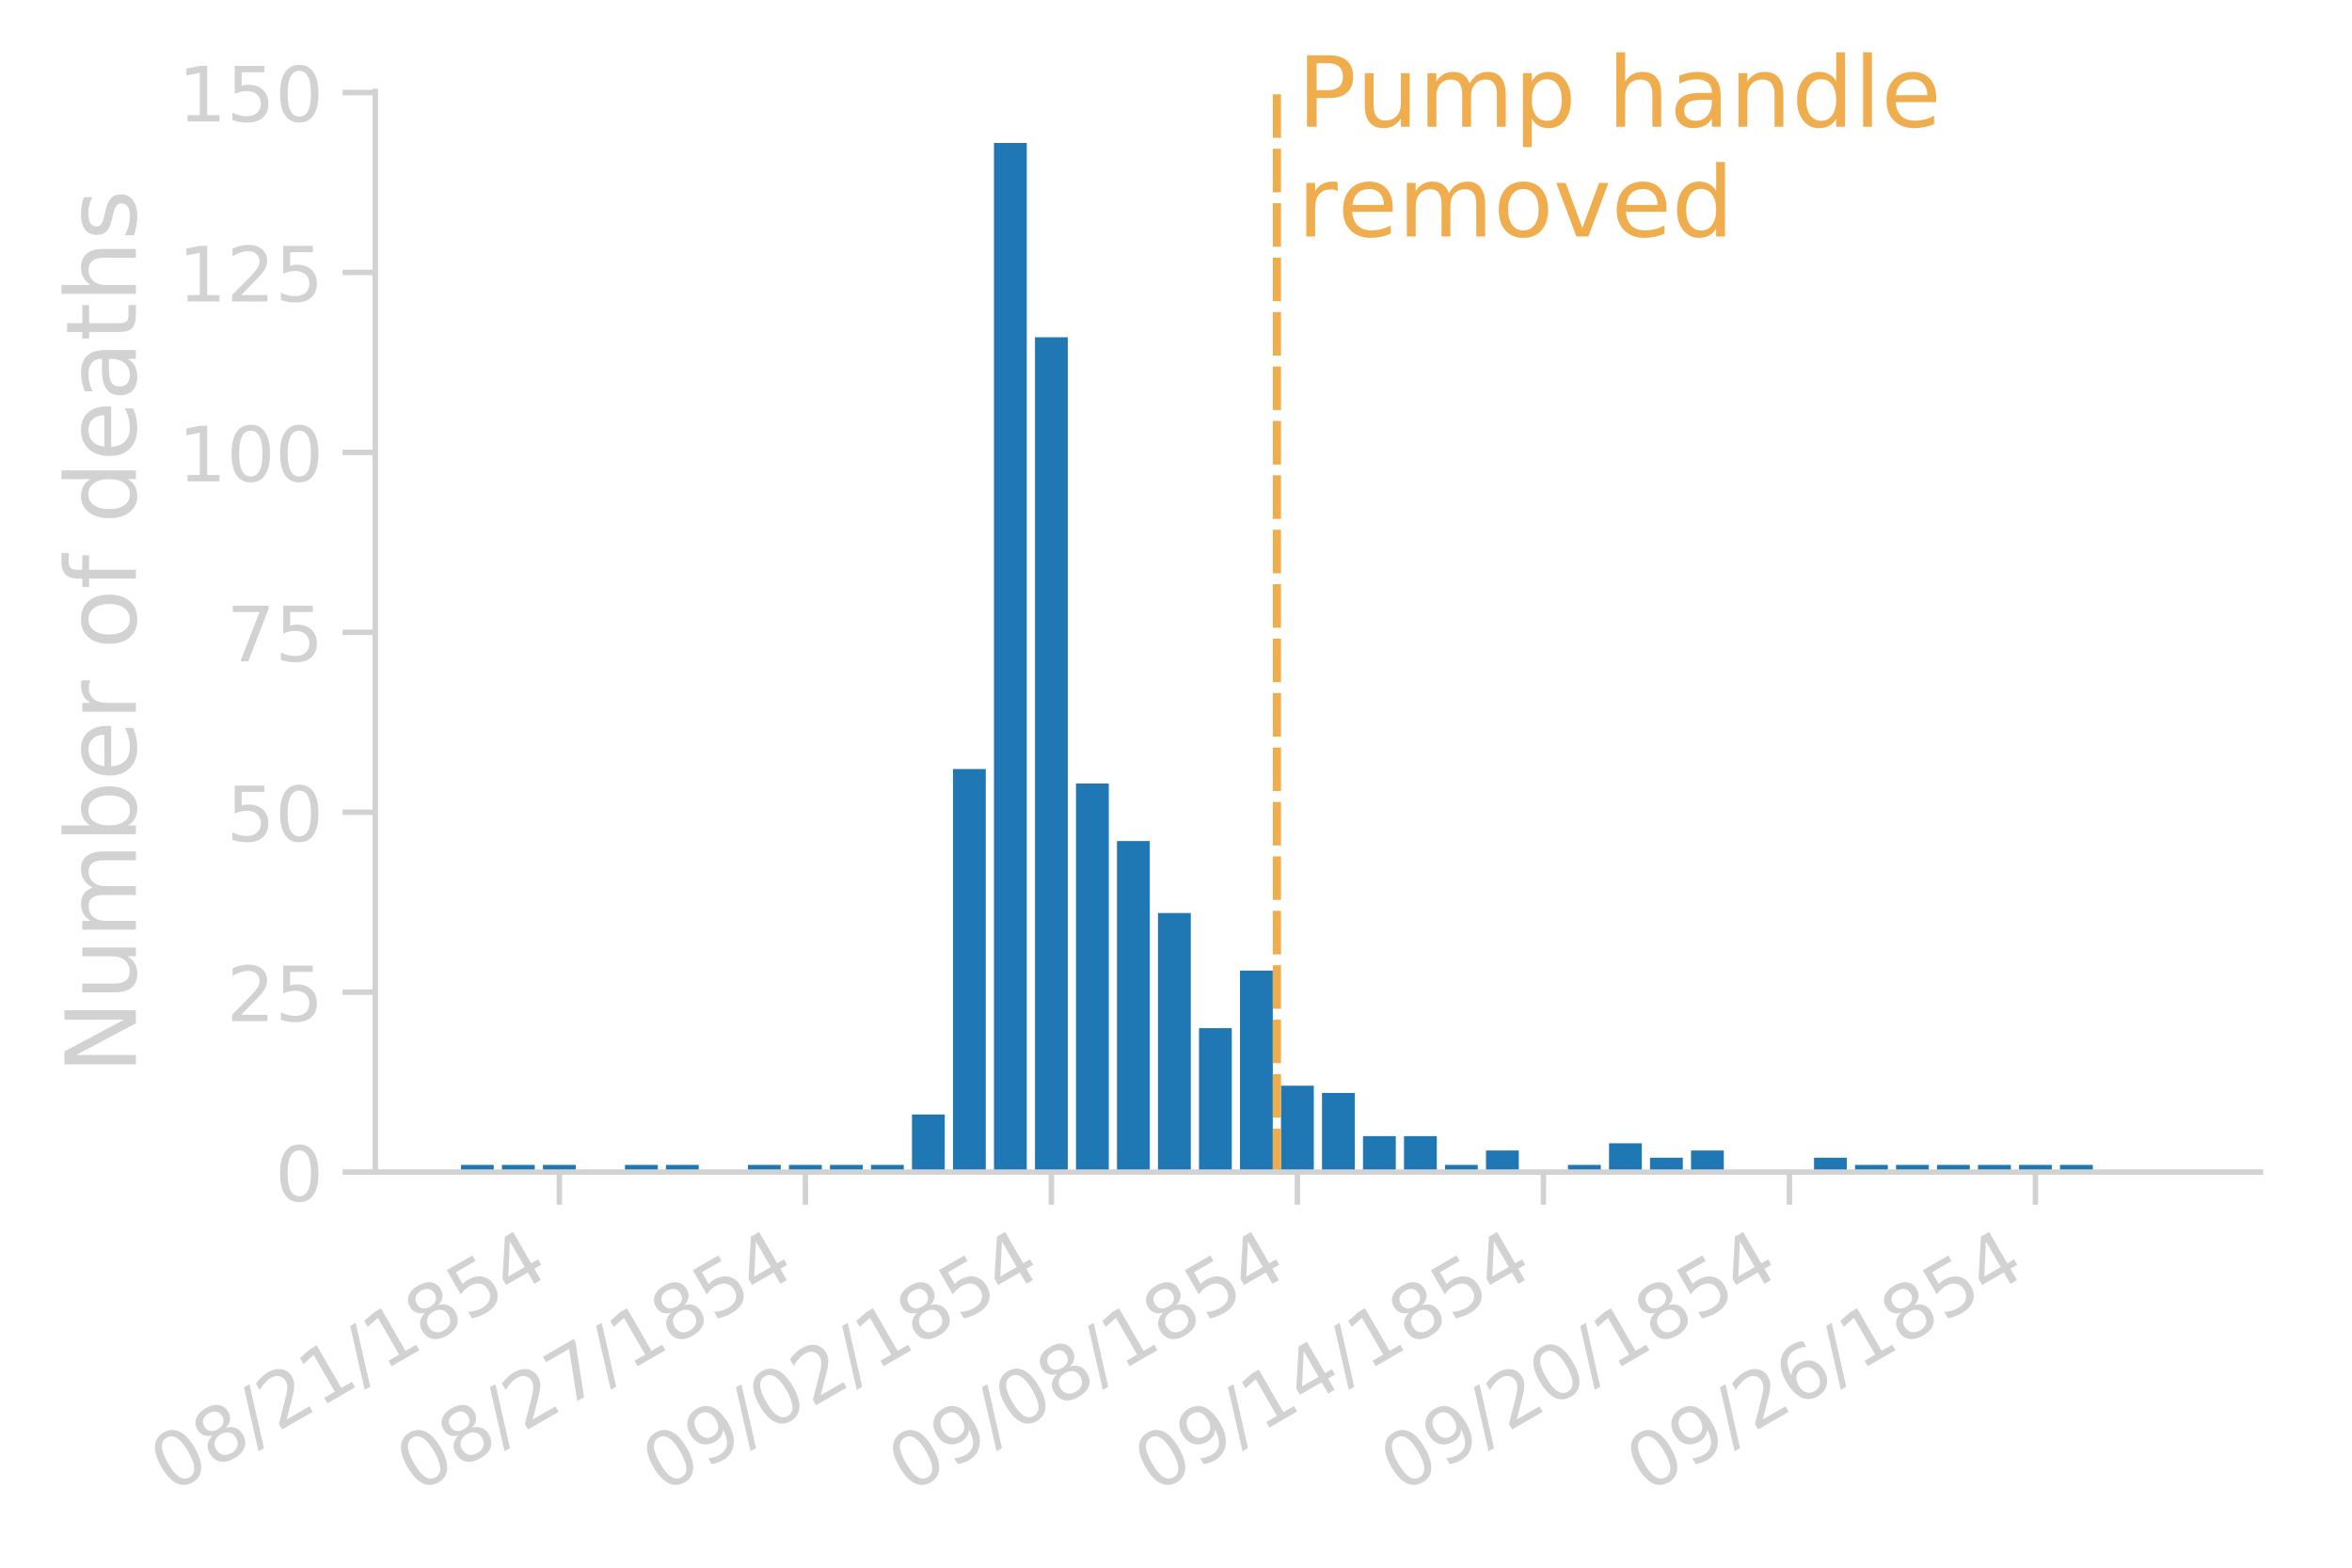 <?xml version="1.0" encoding="utf-8" standalone="no"?>
<!DOCTYPE svg PUBLIC "-//W3C//DTD SVG 1.1//EN"
  "http://www.w3.org/Graphics/SVG/1.1/DTD/svg11.dtd">
<!-- Created with matplotlib (http://matplotlib.org/) -->
<svg height="288pt" version="1.1" viewBox="0 0 432 288" width="432pt" xmlns="http://www.w3.org/2000/svg" xmlns:xlink="http://www.w3.org/1999/xlink">
 <defs>
  <style type="text/css">
*{stroke-linecap:butt;stroke-linejoin:round;}
  </style>
 </defs>
 <g id="figure_1">
  <g id="patch_1">
   <path d="M 0 288 
L 432 288 
L 432 0 
L 0 0 
z
" style="fill:none;"/>
  </g>
  <g id="axes_1">
   <g id="patch_2">
    <path d="M 68.925 215.326 
L 415.2 215.326 
L 415.2 16.8 
L 68.925 16.8 
z
" style="fill:none;"/>
   </g>
   <g id="patch_3">
    <path clip-path="url(#p11e4215d37)" d="M 84.665 215.326 
L 90.69 215.326 
L 90.69 214.003 
L 84.665 214.003 
z
" style="fill:#1f77b4;"/>
   </g>
   <g id="patch_4">
    <path clip-path="url(#p11e4215d37)" d="M 92.196 215.326 
L 98.221 215.326 
L 98.221 214.003 
L 92.196 214.003 
z
" style="fill:#1f77b4;"/>
   </g>
   <g id="patch_5">
    <path clip-path="url(#p11e4215d37)" d="M 99.727 215.326 
L 105.752 215.326 
L 105.752 214.003 
L 99.727 214.003 
z
" style="fill:#1f77b4;"/>
   </g>
   <g id="patch_6">
    <path clip-path="url(#p11e4215d37)" d="M 107.258 215.326 
L 113.283 215.326 
L 113.283 215.326 
L 107.258 215.326 
z
" style="fill:#1f77b4;"/>
   </g>
   <g id="patch_7">
    <path clip-path="url(#p11e4215d37)" d="M 114.789 215.326 
L 120.814 215.326 
L 120.814 214.003 
L 114.789 214.003 
z
" style="fill:#1f77b4;"/>
   </g>
   <g id="patch_8">
    <path clip-path="url(#p11e4215d37)" d="M 122.32 215.326 
L 128.345 215.326 
L 128.345 214.003 
L 122.32 214.003 
z
" style="fill:#1f77b4;"/>
   </g>
   <g id="patch_9">
    <path clip-path="url(#p11e4215d37)" d="M 129.851 215.326 
L 135.876 215.326 
L 135.876 215.326 
L 129.851 215.326 
z
" style="fill:#1f77b4;"/>
   </g>
   <g id="patch_10">
    <path clip-path="url(#p11e4215d37)" d="M 137.382 215.326 
L 143.407 215.326 
L 143.407 214.003 
L 137.382 214.003 
z
" style="fill:#1f77b4;"/>
   </g>
   <g id="patch_11">
    <path clip-path="url(#p11e4215d37)" d="M 144.913 215.326 
L 150.938 215.326 
L 150.938 214.003 
L 144.913 214.003 
z
" style="fill:#1f77b4;"/>
   </g>
   <g id="patch_12">
    <path clip-path="url(#p11e4215d37)" d="M 152.444 215.326 
L 158.468 215.326 
L 158.468 214.003 
L 152.444 214.003 
z
" style="fill:#1f77b4;"/>
   </g>
   <g id="patch_13">
    <path clip-path="url(#p11e4215d37)" d="M 159.975 215.326 
L 165.999 215.326 
L 165.999 214.003 
L 159.975 214.003 
z
" style="fill:#1f77b4;"/>
   </g>
   <g id="patch_14">
    <path clip-path="url(#p11e4215d37)" d="M 167.506 215.326 
L 173.53 215.326 
L 173.53 204.748 
L 167.506 204.748 
z
" style="fill:#1f77b4;"/>
   </g>
   <g id="patch_15">
    <path clip-path="url(#p11e4215d37)" d="M 175.037 215.326 
L 181.061 215.326 
L 181.061 141.283 
L 175.037 141.283 
z
" style="fill:#1f77b4;"/>
   </g>
   <g id="patch_16">
    <path clip-path="url(#p11e4215d37)" d="M 182.568 215.326 
L 188.592 215.326 
L 188.592 26.254 
L 182.568 26.254 
z
" style="fill:#1f77b4;"/>
   </g>
   <g id="patch_17">
    <path clip-path="url(#p11e4215d37)" d="M 190.099 215.326 
L 196.123 215.326 
L 196.123 61.953 
L 190.099 61.953 
z
" style="fill:#1f77b4;"/>
   </g>
   <g id="patch_18">
    <path clip-path="url(#p11e4215d37)" d="M 197.63 215.326 
L 203.654 215.326 
L 203.654 143.928 
L 197.63 143.928 
z
" style="fill:#1f77b4;"/>
   </g>
   <g id="patch_19">
    <path clip-path="url(#p11e4215d37)" d="M 205.161 215.326 
L 211.185 215.326 
L 211.185 154.505 
L 205.161 154.505 
z
" style="fill:#1f77b4;"/>
   </g>
   <g id="patch_20">
    <path clip-path="url(#p11e4215d37)" d="M 212.692 215.326 
L 218.716 215.326 
L 218.716 167.727 
L 212.692 167.727 
z
" style="fill:#1f77b4;"/>
   </g>
   <g id="patch_21">
    <path clip-path="url(#p11e4215d37)" d="M 220.223 215.326 
L 226.247 215.326 
L 226.247 188.882 
L 220.223 188.882 
z
" style="fill:#1f77b4;"/>
   </g>
   <g id="patch_22">
    <path clip-path="url(#p11e4215d37)" d="M 227.754 215.326 
L 233.778 215.326 
L 233.778 178.305 
L 227.754 178.305 
z
" style="fill:#1f77b4;"/>
   </g>
   <g id="patch_23">
    <path clip-path="url(#p11e4215d37)" d="M 235.285 215.326 
L 241.309 215.326 
L 241.309 199.459 
L 235.285 199.459 
z
" style="fill:#1f77b4;"/>
   </g>
   <g id="patch_24">
    <path clip-path="url(#p11e4215d37)" d="M 242.816 215.326 
L 248.84 215.326 
L 248.84 200.782 
L 242.816 200.782 
z
" style="fill:#1f77b4;"/>
   </g>
   <g id="patch_25">
    <path clip-path="url(#p11e4215d37)" d="M 250.347 215.326 
L 256.371 215.326 
L 256.371 208.715 
L 250.347 208.715 
z
" style="fill:#1f77b4;"/>
   </g>
   <g id="patch_26">
    <path clip-path="url(#p11e4215d37)" d="M 257.878 215.326 
L 263.902 215.326 
L 263.902 208.715 
L 257.878 208.715 
z
" style="fill:#1f77b4;"/>
   </g>
   <g id="patch_27">
    <path clip-path="url(#p11e4215d37)" d="M 265.409 215.326 
L 271.433 215.326 
L 271.433 214.003 
L 265.409 214.003 
z
" style="fill:#1f77b4;"/>
   </g>
   <g id="patch_28">
    <path clip-path="url(#p11e4215d37)" d="M 272.94 215.326 
L 278.964 215.326 
L 278.964 211.359 
L 272.94 211.359 
z
" style="fill:#1f77b4;"/>
   </g>
   <g id="patch_29">
    <path clip-path="url(#p11e4215d37)" d="M 280.471 215.326 
L 286.495 215.326 
L 286.495 215.326 
L 280.471 215.326 
z
" style="fill:#1f77b4;"/>
   </g>
   <g id="patch_30">
    <path clip-path="url(#p11e4215d37)" d="M 288.002 215.326 
L 294.026 215.326 
L 294.026 214.003 
L 288.002 214.003 
z
" style="fill:#1f77b4;"/>
   </g>
   <g id="patch_31">
    <path clip-path="url(#p11e4215d37)" d="M 295.533 215.326 
L 301.557 215.326 
L 301.557 210.037 
L 295.533 210.037 
z
" style="fill:#1f77b4;"/>
   </g>
   <g id="patch_32">
    <path clip-path="url(#p11e4215d37)" d="M 303.064 215.326 
L 309.088 215.326 
L 309.088 212.681 
L 303.064 212.681 
z
" style="fill:#1f77b4;"/>
   </g>
   <g id="patch_33">
    <path clip-path="url(#p11e4215d37)" d="M 310.595 215.326 
L 316.619 215.326 
L 316.619 211.359 
L 310.595 211.359 
z
" style="fill:#1f77b4;"/>
   </g>
   <g id="patch_34">
    <path clip-path="url(#p11e4215d37)" d="M 318.126 215.326 
L 324.15 215.326 
L 324.15 215.326 
L 318.126 215.326 
z
" style="fill:#1f77b4;"/>
   </g>
   <g id="patch_35">
    <path clip-path="url(#p11e4215d37)" d="M 325.657 215.326 
L 331.681 215.326 
L 331.681 215.326 
L 325.657 215.326 
z
" style="fill:#1f77b4;"/>
   </g>
   <g id="patch_36">
    <path clip-path="url(#p11e4215d37)" d="M 333.188 215.326 
L 339.212 215.326 
L 339.212 212.681 
L 333.188 212.681 
z
" style="fill:#1f77b4;"/>
   </g>
   <g id="patch_37">
    <path clip-path="url(#p11e4215d37)" d="M 340.718 215.326 
L 346.743 215.326 
L 346.743 214.003 
L 340.718 214.003 
z
" style="fill:#1f77b4;"/>
   </g>
   <g id="patch_38">
    <path clip-path="url(#p11e4215d37)" d="M 348.249 215.326 
L 354.274 215.326 
L 354.274 214.003 
L 348.249 214.003 
z
" style="fill:#1f77b4;"/>
   </g>
   <g id="patch_39">
    <path clip-path="url(#p11e4215d37)" d="M 355.78 215.326 
L 361.805 215.326 
L 361.805 214.003 
L 355.78 214.003 
z
" style="fill:#1f77b4;"/>
   </g>
   <g id="patch_40">
    <path clip-path="url(#p11e4215d37)" d="M 363.311 215.326 
L 369.336 215.326 
L 369.336 214.003 
L 363.311 214.003 
z
" style="fill:#1f77b4;"/>
   </g>
   <g id="patch_41">
    <path clip-path="url(#p11e4215d37)" d="M 370.842 215.326 
L 376.867 215.326 
L 376.867 214.003 
L 370.842 214.003 
z
" style="fill:#1f77b4;"/>
   </g>
   <g id="patch_42">
    <path clip-path="url(#p11e4215d37)" d="M 378.373 215.326 
L 384.398 215.326 
L 384.398 214.003 
L 378.373 214.003 
z
" style="fill:#1f77b4;"/>
   </g>
   <g id="patch_43">
    <path clip-path="url(#p11e4215d37)" d="M 385.904 215.326 
L 391.929 215.326 
L 391.929 215.326 
L 385.904 215.326 
z
" style="fill:#1f77b4;"/>
   </g>
   <g id="patch_44">
    <path clip-path="url(#p11e4215d37)" d="M 393.435 215.326 
L 399.46 215.326 
L 399.46 215.326 
L 393.435 215.326 
z
" style="fill:#1f77b4;"/>
   </g>
   <g id="matplotlib.axis_1">
    <g id="xtick_1">
     <g id="line2d_1">
      <defs>
       <path d="M 0 0 
L 0 6 
" id="maf20a7f3d1" style="stroke:#d2d2d2;"/>
      </defs>
      <g>
       <use style="fill:#d2d2d2;stroke:#d2d2d2;" x="102.739" xlink:href="#maf20a7f3d1" y="215.326"/>
      </g>
     </g>
     <g id="text_1">
      <!-- 08/21/1854 -->
      <defs>
       <path d="M 31.781 66.406 
Q 24.172 66.406 20.328 58.906 
Q 16.5 51.422 16.5 36.375 
Q 16.5 21.391 20.328 13.891 
Q 24.172 6.391 31.781 6.391 
Q 39.453 6.391 43.281 13.891 
Q 47.125 21.391 47.125 36.375 
Q 47.125 51.422 43.281 58.906 
Q 39.453 66.406 31.781 66.406 
M 31.781 74.219 
Q 44.047 74.219 50.516 64.516 
Q 56.984 54.828 56.984 36.375 
Q 56.984 17.969 50.516 8.266 
Q 44.047 -1.422 31.781 -1.422 
Q 19.531 -1.422 13.062 8.266 
Q 6.594 17.969 6.594 36.375 
Q 6.594 54.828 13.062 64.516 
Q 19.531 74.219 31.781 74.219 
" id="DejaVuSans-30"/>
       <path d="M 31.781 34.625 
Q 24.75 34.625 20.719 30.859 
Q 16.703 27.094 16.703 20.516 
Q 16.703 13.922 20.719 10.156 
Q 24.75 6.391 31.781 6.391 
Q 38.812 6.391 42.859 10.172 
Q 46.922 13.969 46.922 20.516 
Q 46.922 27.094 42.891 30.859 
Q 38.875 34.625 31.781 34.625 
M 21.922 38.812 
Q 15.578 40.375 12.031 44.719 
Q 8.5 49.078 8.5 55.328 
Q 8.5 64.062 14.719 69.141 
Q 20.953 74.219 31.781 74.219 
Q 42.672 74.219 48.875 69.141 
Q 55.078 64.062 55.078 55.328 
Q 55.078 49.078 51.531 44.719 
Q 48 40.375 41.703 38.812 
Q 48.828 37.156 52.797 32.312 
Q 56.781 27.484 56.781 20.516 
Q 56.781 9.906 50.312 4.234 
Q 43.844 -1.422 31.781 -1.422 
Q 19.734 -1.422 13.25 4.234 
Q 6.781 9.906 6.781 20.516 
Q 6.781 27.484 10.781 32.312 
Q 14.797 37.156 21.922 38.812 
M 18.312 54.391 
Q 18.312 48.734 21.844 45.562 
Q 25.391 42.391 31.781 42.391 
Q 38.141 42.391 41.719 45.562 
Q 45.312 48.734 45.312 54.391 
Q 45.312 60.062 41.719 63.234 
Q 38.141 66.406 31.781 66.406 
Q 25.391 66.406 21.844 63.234 
Q 18.312 60.062 18.312 54.391 
" id="DejaVuSans-38"/>
       <path d="M 25.391 72.906 
L 33.688 72.906 
L 8.297 -9.281 
L 0 -9.281 
z
" id="DejaVuSans-2f"/>
       <path d="M 19.188 8.297 
L 53.609 8.297 
L 53.609 0 
L 7.328 0 
L 7.328 8.297 
Q 12.938 14.109 22.625 23.891 
Q 32.328 33.688 34.812 36.531 
Q 39.547 41.844 41.422 45.531 
Q 43.312 49.219 43.312 52.781 
Q 43.312 58.594 39.234 62.25 
Q 35.156 65.922 28.609 65.922 
Q 23.969 65.922 18.812 64.312 
Q 13.672 62.703 7.812 59.422 
L 7.812 69.391 
Q 13.766 71.781 18.938 73 
Q 24.125 74.219 28.422 74.219 
Q 39.75 74.219 46.484 68.547 
Q 53.219 62.891 53.219 53.422 
Q 53.219 48.922 51.531 44.891 
Q 49.859 40.875 45.406 35.406 
Q 44.188 33.984 37.641 27.219 
Q 31.109 20.453 19.188 8.297 
" id="DejaVuSans-32"/>
       <path d="M 12.406 8.297 
L 28.516 8.297 
L 28.516 63.922 
L 10.984 60.406 
L 10.984 69.391 
L 28.422 72.906 
L 38.281 72.906 
L 38.281 8.297 
L 54.391 8.297 
L 54.391 0 
L 12.406 0 
z
" id="DejaVuSans-31"/>
       <path d="M 10.797 72.906 
L 49.516 72.906 
L 49.516 64.594 
L 19.828 64.594 
L 19.828 46.734 
Q 21.969 47.469 24.109 47.828 
Q 26.266 48.188 28.422 48.188 
Q 40.625 48.188 47.75 41.5 
Q 54.891 34.812 54.891 23.391 
Q 54.891 11.625 47.562 5.094 
Q 40.234 -1.422 26.906 -1.422 
Q 22.312 -1.422 17.547 -0.641 
Q 12.797 0.141 7.719 1.703 
L 7.719 11.625 
Q 12.109 9.234 16.797 8.062 
Q 21.484 6.891 26.703 6.891 
Q 35.156 6.891 40.078 11.328 
Q 45.016 15.766 45.016 23.391 
Q 45.016 31 40.078 35.438 
Q 35.156 39.891 26.703 39.891 
Q 22.75 39.891 18.812 39.016 
Q 14.891 38.141 10.797 36.281 
z
" id="DejaVuSans-35"/>
       <path d="M 37.797 64.312 
L 12.891 25.391 
L 37.797 25.391 
z
M 35.203 72.906 
L 47.609 72.906 
L 47.609 25.391 
L 58.016 25.391 
L 58.016 17.188 
L 47.609 17.188 
L 47.609 0 
L 37.797 0 
L 37.797 17.188 
L 4.891 17.188 
L 4.891 26.703 
z
" id="DejaVuSans-34"/>
      </defs>
      <g style="fill:#d2d2d2;" transform="translate(31.402 274.385)rotate(-30)scale(0.14 -0.14)">
       <use xlink:href="#DejaVuSans-30"/>
       <use x="63.623" xlink:href="#DejaVuSans-38"/>
       <use x="127.246" xlink:href="#DejaVuSans-2f"/>
       <use x="160.938" xlink:href="#DejaVuSans-32"/>
       <use x="224.561" xlink:href="#DejaVuSans-31"/>
       <use x="288.184" xlink:href="#DejaVuSans-2f"/>
       <use x="321.875" xlink:href="#DejaVuSans-31"/>
       <use x="385.498" xlink:href="#DejaVuSans-38"/>
       <use x="449.121" xlink:href="#DejaVuSans-35"/>
       <use x="512.744" xlink:href="#DejaVuSans-34"/>
      </g>
     </g>
    </g>
    <g id="xtick_2">
     <g id="line2d_2">
      <g>
       <use style="fill:#d2d2d2;stroke:#d2d2d2;" x="147.925" xlink:href="#maf20a7f3d1" y="215.326"/>
      </g>
     </g>
     <g id="text_2">
      <!-- 08/27/1854 -->
      <defs>
       <path d="M 8.203 72.906 
L 55.078 72.906 
L 55.078 68.703 
L 28.609 0 
L 18.312 0 
L 43.219 64.594 
L 8.203 64.594 
z
" id="DejaVuSans-37"/>
      </defs>
      <g style="fill:#d2d2d2;" transform="translate(76.588 274.385)rotate(-30)scale(0.14 -0.14)">
       <use xlink:href="#DejaVuSans-30"/>
       <use x="63.623" xlink:href="#DejaVuSans-38"/>
       <use x="127.246" xlink:href="#DejaVuSans-2f"/>
       <use x="160.938" xlink:href="#DejaVuSans-32"/>
       <use x="224.561" xlink:href="#DejaVuSans-37"/>
       <use x="288.184" xlink:href="#DejaVuSans-2f"/>
       <use x="321.875" xlink:href="#DejaVuSans-31"/>
       <use x="385.498" xlink:href="#DejaVuSans-38"/>
       <use x="449.121" xlink:href="#DejaVuSans-35"/>
       <use x="512.744" xlink:href="#DejaVuSans-34"/>
      </g>
     </g>
    </g>
    <g id="xtick_3">
     <g id="line2d_3">
      <g>
       <use style="fill:#d2d2d2;stroke:#d2d2d2;" x="193.111" xlink:href="#maf20a7f3d1" y="215.326"/>
      </g>
     </g>
     <g id="text_3">
      <!-- 09/02/1854 -->
      <defs>
       <path d="M 10.984 1.516 
L 10.984 10.5 
Q 14.703 8.734 18.5 7.812 
Q 22.312 6.891 25.984 6.891 
Q 35.75 6.891 40.891 13.453 
Q 46.047 20.016 46.781 33.406 
Q 43.953 29.203 39.594 26.953 
Q 35.25 24.703 29.984 24.703 
Q 19.047 24.703 12.672 31.312 
Q 6.297 37.938 6.297 49.422 
Q 6.297 60.641 12.938 67.422 
Q 19.578 74.219 30.609 74.219 
Q 43.266 74.219 49.922 64.516 
Q 56.594 54.828 56.594 36.375 
Q 56.594 19.141 48.406 8.859 
Q 40.234 -1.422 26.422 -1.422 
Q 22.703 -1.422 18.891 -0.688 
Q 15.094 0.047 10.984 1.516 
M 30.609 32.422 
Q 37.25 32.422 41.125 36.953 
Q 45.016 41.5 45.016 49.422 
Q 45.016 57.281 41.125 61.844 
Q 37.25 66.406 30.609 66.406 
Q 23.969 66.406 20.094 61.844 
Q 16.219 57.281 16.219 49.422 
Q 16.219 41.5 20.094 36.953 
Q 23.969 32.422 30.609 32.422 
" id="DejaVuSans-39"/>
      </defs>
      <g style="fill:#d2d2d2;" transform="translate(121.774 274.385)rotate(-30)scale(0.14 -0.14)">
       <use xlink:href="#DejaVuSans-30"/>
       <use x="63.623" xlink:href="#DejaVuSans-39"/>
       <use x="127.246" xlink:href="#DejaVuSans-2f"/>
       <use x="160.938" xlink:href="#DejaVuSans-30"/>
       <use x="224.561" xlink:href="#DejaVuSans-32"/>
       <use x="288.184" xlink:href="#DejaVuSans-2f"/>
       <use x="321.875" xlink:href="#DejaVuSans-31"/>
       <use x="385.498" xlink:href="#DejaVuSans-38"/>
       <use x="449.121" xlink:href="#DejaVuSans-35"/>
       <use x="512.744" xlink:href="#DejaVuSans-34"/>
      </g>
     </g>
    </g>
    <g id="xtick_4">
     <g id="line2d_4">
      <g>
       <use style="fill:#d2d2d2;stroke:#d2d2d2;" x="238.297" xlink:href="#maf20a7f3d1" y="215.326"/>
      </g>
     </g>
     <g id="text_4">
      <!-- 09/08/1854 -->
      <g style="fill:#d2d2d2;" transform="translate(166.959 274.385)rotate(-30)scale(0.14 -0.14)">
       <use xlink:href="#DejaVuSans-30"/>
       <use x="63.623" xlink:href="#DejaVuSans-39"/>
       <use x="127.246" xlink:href="#DejaVuSans-2f"/>
       <use x="160.938" xlink:href="#DejaVuSans-30"/>
       <use x="224.561" xlink:href="#DejaVuSans-38"/>
       <use x="288.184" xlink:href="#DejaVuSans-2f"/>
       <use x="321.875" xlink:href="#DejaVuSans-31"/>
       <use x="385.498" xlink:href="#DejaVuSans-38"/>
       <use x="449.121" xlink:href="#DejaVuSans-35"/>
       <use x="512.744" xlink:href="#DejaVuSans-34"/>
      </g>
     </g>
    </g>
    <g id="xtick_5">
     <g id="line2d_5">
      <g>
       <use style="fill:#d2d2d2;stroke:#d2d2d2;" x="283.483" xlink:href="#maf20a7f3d1" y="215.326"/>
      </g>
     </g>
     <g id="text_5">
      <!-- 09/14/1854 -->
      <g style="fill:#d2d2d2;" transform="translate(212.145 274.385)rotate(-30)scale(0.14 -0.14)">
       <use xlink:href="#DejaVuSans-30"/>
       <use x="63.623" xlink:href="#DejaVuSans-39"/>
       <use x="127.246" xlink:href="#DejaVuSans-2f"/>
       <use x="160.938" xlink:href="#DejaVuSans-31"/>
       <use x="224.561" xlink:href="#DejaVuSans-34"/>
       <use x="288.184" xlink:href="#DejaVuSans-2f"/>
       <use x="321.875" xlink:href="#DejaVuSans-31"/>
       <use x="385.498" xlink:href="#DejaVuSans-38"/>
       <use x="449.121" xlink:href="#DejaVuSans-35"/>
       <use x="512.744" xlink:href="#DejaVuSans-34"/>
      </g>
     </g>
    </g>
    <g id="xtick_6">
     <g id="line2d_6">
      <g>
       <use style="fill:#d2d2d2;stroke:#d2d2d2;" x="328.669" xlink:href="#maf20a7f3d1" y="215.326"/>
      </g>
     </g>
     <g id="text_6">
      <!-- 09/20/1854 -->
      <g style="fill:#d2d2d2;" transform="translate(257.331 274.385)rotate(-30)scale(0.14 -0.14)">
       <use xlink:href="#DejaVuSans-30"/>
       <use x="63.623" xlink:href="#DejaVuSans-39"/>
       <use x="127.246" xlink:href="#DejaVuSans-2f"/>
       <use x="160.938" xlink:href="#DejaVuSans-32"/>
       <use x="224.561" xlink:href="#DejaVuSans-30"/>
       <use x="288.184" xlink:href="#DejaVuSans-2f"/>
       <use x="321.875" xlink:href="#DejaVuSans-31"/>
       <use x="385.498" xlink:href="#DejaVuSans-38"/>
       <use x="449.121" xlink:href="#DejaVuSans-35"/>
       <use x="512.744" xlink:href="#DejaVuSans-34"/>
      </g>
     </g>
    </g>
    <g id="xtick_7">
     <g id="line2d_7">
      <g>
       <use style="fill:#d2d2d2;stroke:#d2d2d2;" x="373.855" xlink:href="#maf20a7f3d1" y="215.326"/>
      </g>
     </g>
     <g id="text_7">
      <!-- 09/26/1854 -->
      <defs>
       <path d="M 33.016 40.375 
Q 26.375 40.375 22.484 35.828 
Q 18.609 31.297 18.609 23.391 
Q 18.609 15.531 22.484 10.953 
Q 26.375 6.391 33.016 6.391 
Q 39.656 6.391 43.531 10.953 
Q 47.406 15.531 47.406 23.391 
Q 47.406 31.297 43.531 35.828 
Q 39.656 40.375 33.016 40.375 
M 52.594 71.297 
L 52.594 62.312 
Q 48.875 64.062 45.094 64.984 
Q 41.312 65.922 37.594 65.922 
Q 27.828 65.922 22.672 59.328 
Q 17.531 52.734 16.797 39.406 
Q 19.672 43.656 24.016 45.922 
Q 28.375 48.188 33.594 48.188 
Q 44.578 48.188 50.953 41.516 
Q 57.328 34.859 57.328 23.391 
Q 57.328 12.156 50.688 5.359 
Q 44.047 -1.422 33.016 -1.422 
Q 20.359 -1.422 13.672 8.266 
Q 6.984 17.969 6.984 36.375 
Q 6.984 53.656 15.188 63.938 
Q 23.391 74.219 37.203 74.219 
Q 40.922 74.219 44.703 73.484 
Q 48.484 72.75 52.594 71.297 
" id="DejaVuSans-36"/>
      </defs>
      <g style="fill:#d2d2d2;" transform="translate(302.517 274.385)rotate(-30)scale(0.14 -0.14)">
       <use xlink:href="#DejaVuSans-30"/>
       <use x="63.623" xlink:href="#DejaVuSans-39"/>
       <use x="127.246" xlink:href="#DejaVuSans-2f"/>
       <use x="160.938" xlink:href="#DejaVuSans-32"/>
       <use x="224.561" xlink:href="#DejaVuSans-36"/>
       <use x="288.184" xlink:href="#DejaVuSans-2f"/>
       <use x="321.875" xlink:href="#DejaVuSans-31"/>
       <use x="385.498" xlink:href="#DejaVuSans-38"/>
       <use x="449.121" xlink:href="#DejaVuSans-35"/>
       <use x="512.744" xlink:href="#DejaVuSans-34"/>
      </g>
     </g>
    </g>
   </g>
   <g id="matplotlib.axis_2">
    <g id="ytick_1">
     <g id="line2d_8">
      <defs>
       <path d="M 0 0 
L -6 0 
" id="m0515bbd64e" style="stroke:#d2d2d2;"/>
      </defs>
      <g>
       <use style="fill:#d2d2d2;stroke:#d2d2d2;" x="68.925" xlink:href="#m0515bbd64e" y="215.326"/>
      </g>
     </g>
     <g id="text_8">
      <!-- 0 -->
      <g style="fill:#d2d2d2;" transform="translate(50.517 220.645)scale(0.14 -0.14)">
       <use xlink:href="#DejaVuSans-30"/>
      </g>
     </g>
    </g>
    <g id="ytick_2">
     <g id="line2d_9">
      <g>
       <use style="fill:#d2d2d2;stroke:#d2d2d2;" x="68.925" xlink:href="#m0515bbd64e" y="182.271"/>
      </g>
     </g>
     <g id="text_9">
      <!-- 25 -->
      <g style="fill:#d2d2d2;" transform="translate(41.61 187.59)scale(0.14 -0.14)">
       <use xlink:href="#DejaVuSans-32"/>
       <use x="63.623" xlink:href="#DejaVuSans-35"/>
      </g>
     </g>
    </g>
    <g id="ytick_3">
     <g id="line2d_10">
      <g>
       <use style="fill:#d2d2d2;stroke:#d2d2d2;" x="68.925" xlink:href="#m0515bbd64e" y="149.217"/>
      </g>
     </g>
     <g id="text_10">
      <!-- 50 -->
      <g style="fill:#d2d2d2;" transform="translate(41.61 154.535)scale(0.14 -0.14)">
       <use xlink:href="#DejaVuSans-35"/>
       <use x="63.623" xlink:href="#DejaVuSans-30"/>
      </g>
     </g>
    </g>
    <g id="ytick_4">
     <g id="line2d_11">
      <g>
       <use style="fill:#d2d2d2;stroke:#d2d2d2;" x="68.925" xlink:href="#m0515bbd64e" y="116.162"/>
      </g>
     </g>
     <g id="text_11">
      <!-- 75 -->
      <g style="fill:#d2d2d2;" transform="translate(41.61 121.481)scale(0.14 -0.14)">
       <use xlink:href="#DejaVuSans-37"/>
       <use x="63.623" xlink:href="#DejaVuSans-35"/>
      </g>
     </g>
    </g>
    <g id="ytick_5">
     <g id="line2d_12">
      <g>
       <use style="fill:#d2d2d2;stroke:#d2d2d2;" x="68.925" xlink:href="#m0515bbd64e" y="83.107"/>
      </g>
     </g>
     <g id="text_12">
      <!-- 100 -->
      <g style="fill:#d2d2d2;" transform="translate(32.703 88.426)scale(0.14 -0.14)">
       <use xlink:href="#DejaVuSans-31"/>
       <use x="63.623" xlink:href="#DejaVuSans-30"/>
       <use x="127.246" xlink:href="#DejaVuSans-30"/>
      </g>
     </g>
    </g>
    <g id="ytick_6">
     <g id="line2d_13">
      <g>
       <use style="fill:#d2d2d2;stroke:#d2d2d2;" x="68.925" xlink:href="#m0515bbd64e" y="50.053"/>
      </g>
     </g>
     <g id="text_13">
      <!-- 125 -->
      <g style="fill:#d2d2d2;" transform="translate(32.703 55.372)scale(0.14 -0.14)">
       <use xlink:href="#DejaVuSans-31"/>
       <use x="63.623" xlink:href="#DejaVuSans-32"/>
       <use x="127.246" xlink:href="#DejaVuSans-35"/>
      </g>
     </g>
    </g>
    <g id="ytick_7">
     <g id="line2d_14">
      <g>
       <use style="fill:#d2d2d2;stroke:#d2d2d2;" x="68.925" xlink:href="#m0515bbd64e" y="16.998"/>
      </g>
     </g>
     <g id="text_14">
      <!-- 150 -->
      <g style="fill:#d2d2d2;" transform="translate(32.703 22.317)scale(0.14 -0.14)">
       <use xlink:href="#DejaVuSans-31"/>
       <use x="63.623" xlink:href="#DejaVuSans-35"/>
       <use x="127.246" xlink:href="#DejaVuSans-30"/>
      </g>
     </g>
    </g>
    <g id="text_15">
     <!-- Number of deaths -->
     <defs>
      <path d="M 9.812 72.906 
L 23.094 72.906 
L 55.422 11.922 
L 55.422 72.906 
L 64.984 72.906 
L 64.984 0 
L 51.703 0 
L 19.391 60.984 
L 19.391 0 
L 9.812 0 
z
" id="DejaVuSans-4e"/>
      <path d="M 8.5 21.578 
L 8.5 54.688 
L 17.484 54.688 
L 17.484 21.922 
Q 17.484 14.156 20.5 10.266 
Q 23.531 6.391 29.594 6.391 
Q 36.859 6.391 41.078 11.031 
Q 45.312 15.672 45.312 23.688 
L 45.312 54.688 
L 54.297 54.688 
L 54.297 0 
L 45.312 0 
L 45.312 8.406 
Q 42.047 3.422 37.719 1 
Q 33.406 -1.422 27.688 -1.422 
Q 18.266 -1.422 13.375 4.438 
Q 8.5 10.297 8.5 21.578 
M 31.109 56 
z
" id="DejaVuSans-75"/>
      <path d="M 52 44.188 
Q 55.375 50.25 60.062 53.125 
Q 64.75 56 71.094 56 
Q 79.641 56 84.281 50.016 
Q 88.922 44.047 88.922 33.016 
L 88.922 0 
L 79.891 0 
L 79.891 32.719 
Q 79.891 40.578 77.094 44.375 
Q 74.312 48.188 68.609 48.188 
Q 61.625 48.188 57.562 43.547 
Q 53.516 38.922 53.516 30.906 
L 53.516 0 
L 44.484 0 
L 44.484 32.719 
Q 44.484 40.625 41.703 44.406 
Q 38.922 48.188 33.109 48.188 
Q 26.219 48.188 22.156 43.531 
Q 18.109 38.875 18.109 30.906 
L 18.109 0 
L 9.078 0 
L 9.078 54.688 
L 18.109 54.688 
L 18.109 46.188 
Q 21.188 51.219 25.484 53.609 
Q 29.781 56 35.688 56 
Q 41.656 56 45.828 52.969 
Q 50 49.953 52 44.188 
" id="DejaVuSans-6d"/>
      <path d="M 48.688 27.297 
Q 48.688 37.203 44.609 42.844 
Q 40.531 48.484 33.406 48.484 
Q 26.266 48.484 22.188 42.844 
Q 18.109 37.203 18.109 27.297 
Q 18.109 17.391 22.188 11.75 
Q 26.266 6.109 33.406 6.109 
Q 40.531 6.109 44.609 11.75 
Q 48.688 17.391 48.688 27.297 
M 18.109 46.391 
Q 20.953 51.266 25.266 53.625 
Q 29.594 56 35.594 56 
Q 45.562 56 51.781 48.094 
Q 58.016 40.188 58.016 27.297 
Q 58.016 14.406 51.781 6.484 
Q 45.562 -1.422 35.594 -1.422 
Q 29.594 -1.422 25.266 0.953 
Q 20.953 3.328 18.109 8.203 
L 18.109 0 
L 9.078 0 
L 9.078 75.984 
L 18.109 75.984 
z
" id="DejaVuSans-62"/>
      <path d="M 56.203 29.594 
L 56.203 25.203 
L 14.891 25.203 
Q 15.484 15.922 20.484 11.062 
Q 25.484 6.203 34.422 6.203 
Q 39.594 6.203 44.453 7.469 
Q 49.312 8.734 54.109 11.281 
L 54.109 2.781 
Q 49.266 0.734 44.188 -0.344 
Q 39.109 -1.422 33.891 -1.422 
Q 20.797 -1.422 13.156 6.188 
Q 5.516 13.812 5.516 26.812 
Q 5.516 40.234 12.766 48.109 
Q 20.016 56 32.328 56 
Q 43.359 56 49.781 48.891 
Q 56.203 41.797 56.203 29.594 
M 47.219 32.234 
Q 47.125 39.594 43.094 43.984 
Q 39.062 48.391 32.422 48.391 
Q 24.906 48.391 20.391 44.141 
Q 15.875 39.891 15.188 32.172 
z
" id="DejaVuSans-65"/>
      <path d="M 41.109 46.297 
Q 39.594 47.172 37.812 47.578 
Q 36.031 48 33.891 48 
Q 26.266 48 22.188 43.047 
Q 18.109 38.094 18.109 28.812 
L 18.109 0 
L 9.078 0 
L 9.078 54.688 
L 18.109 54.688 
L 18.109 46.188 
Q 20.953 51.172 25.484 53.578 
Q 30.031 56 36.531 56 
Q 37.453 56 38.578 55.875 
Q 39.703 55.766 41.062 55.516 
z
" id="DejaVuSans-72"/>
      <path id="DejaVuSans-20"/>
      <path d="M 30.609 48.391 
Q 23.391 48.391 19.188 42.75 
Q 14.984 37.109 14.984 27.297 
Q 14.984 17.484 19.156 11.844 
Q 23.344 6.203 30.609 6.203 
Q 37.797 6.203 41.984 11.859 
Q 46.188 17.531 46.188 27.297 
Q 46.188 37.016 41.984 42.703 
Q 37.797 48.391 30.609 48.391 
M 30.609 56 
Q 42.328 56 49.016 48.375 
Q 55.719 40.766 55.719 27.297 
Q 55.719 13.875 49.016 6.219 
Q 42.328 -1.422 30.609 -1.422 
Q 18.844 -1.422 12.172 6.219 
Q 5.516 13.875 5.516 27.297 
Q 5.516 40.766 12.172 48.375 
Q 18.844 56 30.609 56 
" id="DejaVuSans-6f"/>
      <path d="M 37.109 75.984 
L 37.109 68.5 
L 28.516 68.5 
Q 23.688 68.5 21.797 66.547 
Q 19.922 64.594 19.922 59.516 
L 19.922 54.688 
L 34.719 54.688 
L 34.719 47.703 
L 19.922 47.703 
L 19.922 0 
L 10.891 0 
L 10.891 47.703 
L 2.297 47.703 
L 2.297 54.688 
L 10.891 54.688 
L 10.891 58.5 
Q 10.891 67.625 15.141 71.797 
Q 19.391 75.984 28.609 75.984 
z
" id="DejaVuSans-66"/>
      <path d="M 45.406 46.391 
L 45.406 75.984 
L 54.391 75.984 
L 54.391 0 
L 45.406 0 
L 45.406 8.203 
Q 42.578 3.328 38.25 0.953 
Q 33.938 -1.422 27.875 -1.422 
Q 17.969 -1.422 11.734 6.484 
Q 5.516 14.406 5.516 27.297 
Q 5.516 40.188 11.734 48.094 
Q 17.969 56 27.875 56 
Q 33.938 56 38.25 53.625 
Q 42.578 51.266 45.406 46.391 
M 14.797 27.297 
Q 14.797 17.391 18.875 11.75 
Q 22.953 6.109 30.078 6.109 
Q 37.203 6.109 41.297 11.75 
Q 45.406 17.391 45.406 27.297 
Q 45.406 37.203 41.297 42.844 
Q 37.203 48.484 30.078 48.484 
Q 22.953 48.484 18.875 42.844 
Q 14.797 37.203 14.797 27.297 
" id="DejaVuSans-64"/>
      <path d="M 34.281 27.484 
Q 23.391 27.484 19.188 25 
Q 14.984 22.516 14.984 16.5 
Q 14.984 11.719 18.141 8.906 
Q 21.297 6.109 26.703 6.109 
Q 34.188 6.109 38.703 11.406 
Q 43.219 16.703 43.219 25.484 
L 43.219 27.484 
z
M 52.203 31.203 
L 52.203 0 
L 43.219 0 
L 43.219 8.297 
Q 40.141 3.328 35.547 0.953 
Q 30.953 -1.422 24.312 -1.422 
Q 15.922 -1.422 10.953 3.297 
Q 6 8.016 6 15.922 
Q 6 25.141 12.172 29.828 
Q 18.359 34.516 30.609 34.516 
L 43.219 34.516 
L 43.219 35.406 
Q 43.219 41.609 39.141 45 
Q 35.062 48.391 27.688 48.391 
Q 23 48.391 18.547 47.266 
Q 14.109 46.141 10.016 43.891 
L 10.016 52.203 
Q 14.938 54.109 19.578 55.047 
Q 24.219 56 28.609 56 
Q 40.484 56 46.344 49.844 
Q 52.203 43.703 52.203 31.203 
" id="DejaVuSans-61"/>
      <path d="M 18.312 70.219 
L 18.312 54.688 
L 36.812 54.688 
L 36.812 47.703 
L 18.312 47.703 
L 18.312 18.016 
Q 18.312 11.328 20.141 9.422 
Q 21.969 7.516 27.594 7.516 
L 36.812 7.516 
L 36.812 0 
L 27.594 0 
Q 17.188 0 13.234 3.875 
Q 9.281 7.766 9.281 18.016 
L 9.281 47.703 
L 2.688 47.703 
L 2.688 54.688 
L 9.281 54.688 
L 9.281 70.219 
z
" id="DejaVuSans-74"/>
      <path d="M 54.891 33.016 
L 54.891 0 
L 45.906 0 
L 45.906 32.719 
Q 45.906 40.484 42.875 44.328 
Q 39.844 48.188 33.797 48.188 
Q 26.516 48.188 22.312 43.547 
Q 18.109 38.922 18.109 30.906 
L 18.109 0 
L 9.078 0 
L 9.078 75.984 
L 18.109 75.984 
L 18.109 46.188 
Q 21.344 51.125 25.703 53.562 
Q 30.078 56 35.797 56 
Q 45.219 56 50.047 50.172 
Q 54.891 44.344 54.891 33.016 
" id="DejaVuSans-68"/>
      <path d="M 44.281 53.078 
L 44.281 44.578 
Q 40.484 46.531 36.375 47.5 
Q 32.281 48.484 27.875 48.484 
Q 21.188 48.484 17.844 46.438 
Q 14.5 44.391 14.5 40.281 
Q 14.5 37.156 16.891 35.375 
Q 19.281 33.594 26.516 31.984 
L 29.594 31.297 
Q 39.156 29.25 43.188 25.516 
Q 47.219 21.781 47.219 15.094 
Q 47.219 7.469 41.188 3.016 
Q 35.156 -1.422 24.609 -1.422 
Q 20.219 -1.422 15.453 -0.562 
Q 10.688 0.297 5.422 2 
L 5.422 11.281 
Q 10.406 8.688 15.234 7.391 
Q 20.062 6.109 24.812 6.109 
Q 31.156 6.109 34.562 8.281 
Q 37.984 10.453 37.984 14.406 
Q 37.984 18.062 35.516 20.016 
Q 33.062 21.969 24.703 23.781 
L 21.578 24.516 
Q 13.234 26.266 9.516 29.906 
Q 5.812 33.547 5.812 39.891 
Q 5.812 47.609 11.281 51.797 
Q 16.75 56 26.812 56 
Q 31.781 56 36.172 55.266 
Q 40.578 54.547 44.281 53.078 
" id="DejaVuSans-73"/>
     </defs>
     <g style="fill:#d2d2d2;" transform="translate(24.959 197.3)rotate(-90)scale(0.18 -0.18)">
      <use xlink:href="#DejaVuSans-4e"/>
      <use x="74.805" xlink:href="#DejaVuSans-75"/>
      <use x="138.184" xlink:href="#DejaVuSans-6d"/>
      <use x="235.596" xlink:href="#DejaVuSans-62"/>
      <use x="299.072" xlink:href="#DejaVuSans-65"/>
      <use x="360.596" xlink:href="#DejaVuSans-72"/>
      <use x="401.709" xlink:href="#DejaVuSans-20"/>
      <use x="433.496" xlink:href="#DejaVuSans-6f"/>
      <use x="494.678" xlink:href="#DejaVuSans-66"/>
      <use x="529.883" xlink:href="#DejaVuSans-20"/>
      <use x="561.67" xlink:href="#DejaVuSans-64"/>
      <use x="625.146" xlink:href="#DejaVuSans-65"/>
      <use x="686.67" xlink:href="#DejaVuSans-61"/>
      <use x="747.949" xlink:href="#DejaVuSans-74"/>
      <use x="787.158" xlink:href="#DejaVuSans-68"/>
      <use x="850.537" xlink:href="#DejaVuSans-73"/>
     </g>
    </g>
   </g>
   <g id="line2d_15">
    <path clip-path="url(#p11e4215d37)" d="M 234.532 215.326 
L 234.532 16.8 
" style="fill:none;stroke:#f0ad4e;stroke-dasharray:8,2;stroke-dashoffset:0;stroke-width:1.5;"/>
   </g>
   <g id="patch_45">
    <path d="M 68.925 215.326 
L 68.925 16.8 
" style="fill:none;stroke:#d2d2d2;stroke-linecap:square;stroke-linejoin:miter;"/>
   </g>
   <g id="patch_46">
    <path d="M 68.925 215.326 
L 415.2 215.326 
" style="fill:none;stroke:#d2d2d2;stroke-linecap:square;stroke-linejoin:miter;"/>
   </g>
   <g id="text_16">
    <!-- Pump handle -->
    <defs>
     <path d="M 19.672 64.797 
L 19.672 37.406 
L 32.078 37.406 
Q 38.969 37.406 42.719 40.969 
Q 46.484 44.531 46.484 51.125 
Q 46.484 57.672 42.719 61.234 
Q 38.969 64.797 32.078 64.797 
z
M 9.812 72.906 
L 32.078 72.906 
Q 44.344 72.906 50.609 67.359 
Q 56.891 61.812 56.891 51.125 
Q 56.891 40.328 50.609 34.812 
Q 44.344 29.297 32.078 29.297 
L 19.672 29.297 
L 19.672 0 
L 9.812 0 
z
" id="DejaVuSans-50"/>
     <path d="M 18.109 8.203 
L 18.109 -20.797 
L 9.078 -20.797 
L 9.078 54.688 
L 18.109 54.688 
L 18.109 46.391 
Q 20.953 51.266 25.266 53.625 
Q 29.594 56 35.594 56 
Q 45.562 56 51.781 48.094 
Q 58.016 40.188 58.016 27.297 
Q 58.016 14.406 51.781 6.484 
Q 45.562 -1.422 35.594 -1.422 
Q 29.594 -1.422 25.266 0.953 
Q 20.953 3.328 18.109 8.203 
M 48.688 27.297 
Q 48.688 37.203 44.609 42.844 
Q 40.531 48.484 33.406 48.484 
Q 26.266 48.484 22.188 42.844 
Q 18.109 37.203 18.109 27.297 
Q 18.109 17.391 22.188 11.75 
Q 26.266 6.109 33.406 6.109 
Q 40.531 6.109 44.609 11.75 
Q 48.688 17.391 48.688 27.297 
" id="DejaVuSans-70"/>
     <path d="M 54.891 33.016 
L 54.891 0 
L 45.906 0 
L 45.906 32.719 
Q 45.906 40.484 42.875 44.328 
Q 39.844 48.188 33.797 48.188 
Q 26.516 48.188 22.312 43.547 
Q 18.109 38.922 18.109 30.906 
L 18.109 0 
L 9.078 0 
L 9.078 54.688 
L 18.109 54.688 
L 18.109 46.188 
Q 21.344 51.125 25.703 53.562 
Q 30.078 56 35.797 56 
Q 45.219 56 50.047 50.172 
Q 54.891 44.344 54.891 33.016 
" id="DejaVuSans-6e"/>
     <path d="M 9.422 75.984 
L 18.406 75.984 
L 18.406 0 
L 9.422 0 
z
" id="DejaVuSans-6c"/>
    </defs>
    <g style="fill:#f0ad4e;" transform="translate(238.297 23.286)scale(0.18 -0.18)">
     <use xlink:href="#DejaVuSans-50"/>
     <use x="60.287" xlink:href="#DejaVuSans-75"/>
     <use x="123.666" xlink:href="#DejaVuSans-6d"/>
     <use x="221.078" xlink:href="#DejaVuSans-70"/>
     <use x="284.555" xlink:href="#DejaVuSans-20"/>
     <use x="316.342" xlink:href="#DejaVuSans-68"/>
     <use x="379.721" xlink:href="#DejaVuSans-61"/>
     <use x="441" xlink:href="#DejaVuSans-6e"/>
     <use x="504.379" xlink:href="#DejaVuSans-64"/>
     <use x="567.855" xlink:href="#DejaVuSans-6c"/>
     <use x="595.639" xlink:href="#DejaVuSans-65"/>
    </g>
    <!-- removed -->
    <defs>
     <path d="M 2.984 54.688 
L 12.5 54.688 
L 29.594 8.797 
L 46.688 54.688 
L 56.203 54.688 
L 35.688 0 
L 23.484 0 
z
" id="DejaVuSans-76"/>
    </defs>
    <g style="fill:#f0ad4e;" transform="translate(238.297 43.442)scale(0.18 -0.18)">
     <use xlink:href="#DejaVuSans-72"/>
     <use x="41.082" xlink:href="#DejaVuSans-65"/>
     <use x="102.605" xlink:href="#DejaVuSans-6d"/>
     <use x="200.018" xlink:href="#DejaVuSans-6f"/>
     <use x="261.199" xlink:href="#DejaVuSans-76"/>
     <use x="320.379" xlink:href="#DejaVuSans-65"/>
     <use x="381.902" xlink:href="#DejaVuSans-64"/>
    </g>
   </g>
  </g>
 </g>
 <defs>
  <clipPath id="p11e4215d37">
   <rect height="198.526" width="346.275" x="68.925" y="16.8"/>
  </clipPath>
 </defs>
</svg>
